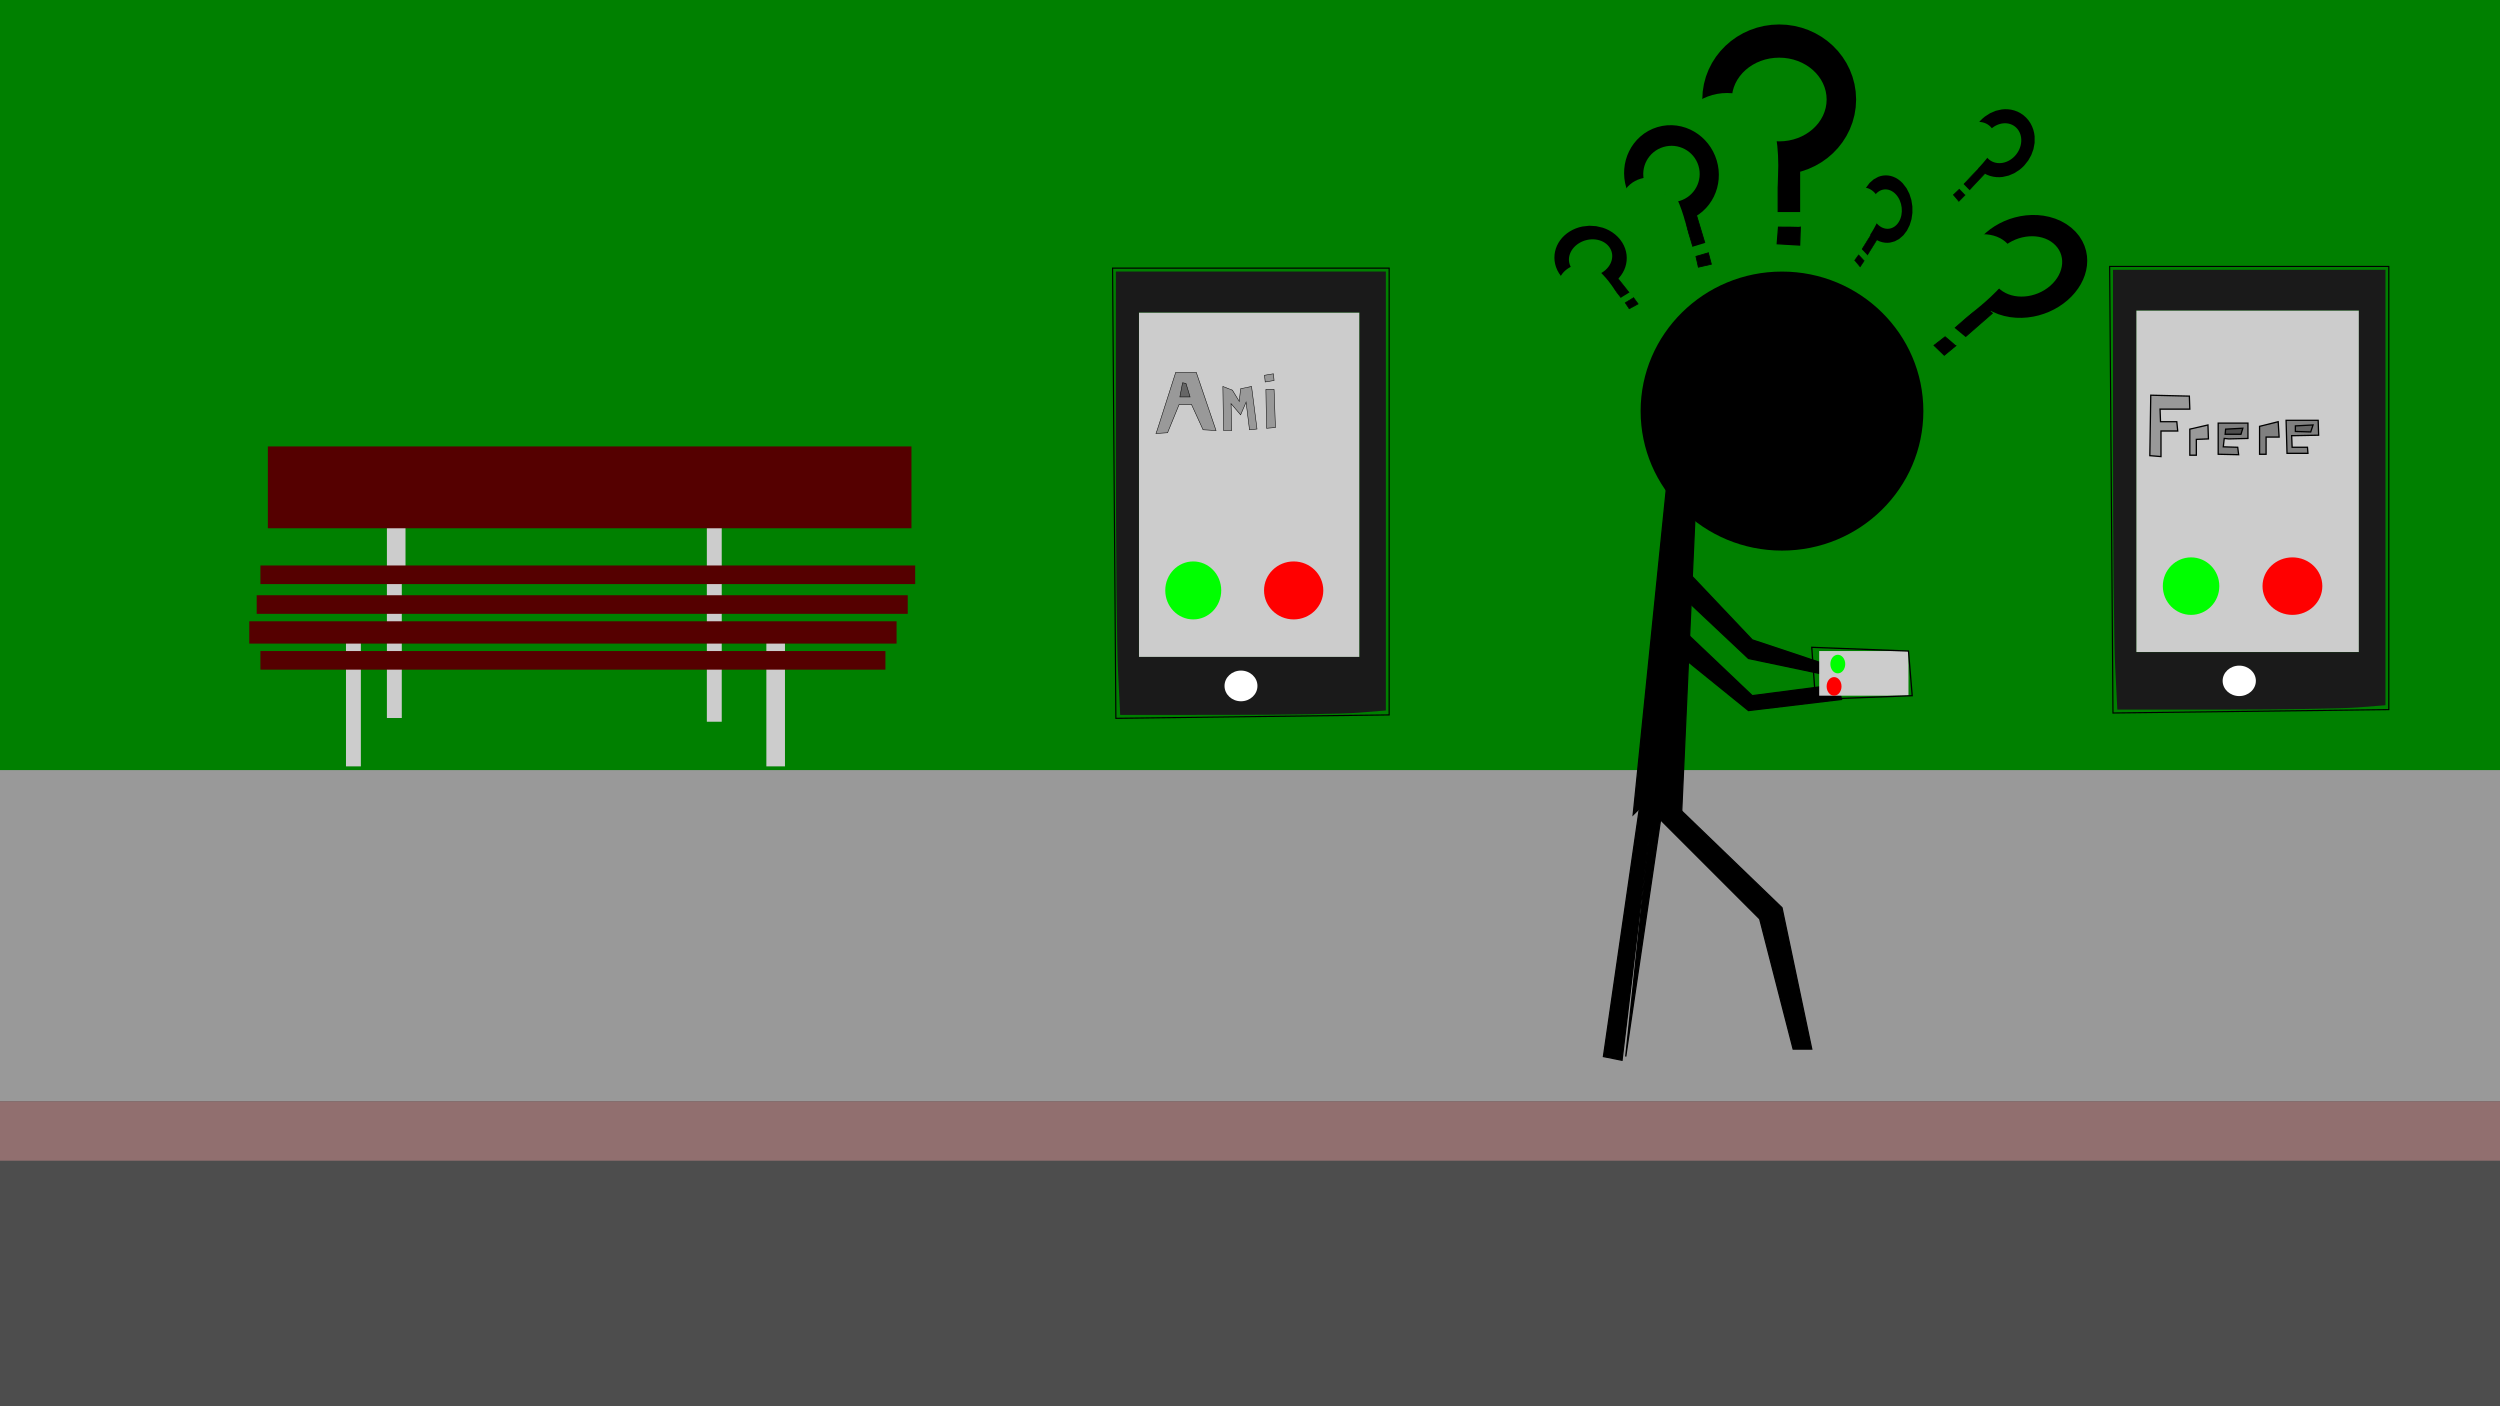 <?xml version="1.0" encoding="UTF-8" standalone="no"?>
<!-- Created with Inkscape (http://www.inkscape.org/) -->

<svg
   xmlns:dc="http://purl.org/dc/elements/1.1/"
   xmlns:cc="http://creativecommons.org/ns#"
   xmlns:rdf="http://www.w3.org/1999/02/22-rdf-syntax-ns#"
   xmlns:svg="http://www.w3.org/2000/svg"
   xmlns="http://www.w3.org/2000/svg"
   xmlns:sodipodi="http://sodipodi.sourceforge.net/DTD/sodipodi-0.dtd"
   xmlns:inkscape="http://www.inkscape.org/namespaces/inkscape"
   width="1920px"
   height="1080px"
   viewBox="0 0 1920 1080"
   version="1.1"
   id="SVGRoot"
   inkscape:version="0.92.3 (3ce5693, 2018-03-11)"
   sodipodi:docname="gamejam2.svg">
  <rect x="0" y="0" width="1920" height="1080" fill="#333333" stroke="none"/>
  <sodipodi:namedview
     id="base"
     pagecolor="#ffffff"
     bordercolor="#666666"
     borderopacity="1.0"
     inkscape:pageopacity="0.0"
     inkscape:pageshadow="2"
     inkscape:zoom="0.24748738"
     inkscape:cx="1549.9224"
     inkscape:cy="284.83304"
     inkscape:document-units="px"
     inkscape:current-layer="layer1"
     showgrid="false"
     inkscape:window-width="1301"
     inkscape:window-height="744"
     inkscape:window-x="65"
     inkscape:window-y="24"
     inkscape:window-maximized="1"
     inkscape:snap-global="false" />
  <defs
     id="defs7018" />
  <g
     id="layer1"
     inkscape:groupmode="layer"
     inkscape:label="Calque 1">
    <rect
       style="fill:#008000;fill-opacity:1;stroke-width:0.986"
       id="rect7229"
       width="1932.003"
       height="625.714"
       x="-4.328"
       y="-4.531" />
    <rect
       style="fill:#cccccc;fill-opacity:1"
       id="rect7223"
       width="11.429"
       height="71.429"
       x="542.857"
       y="374.286" />
    <rect
       style="fill:#cccccc;fill-opacity:1"
       id="rect7221"
       width="14.286"
       height="68.571"
       x="297.143"
       y="377.143" />
    <rect
       style="fill:#cccccc;fill-opacity:1"
       id="rect7213"
       width="11.429"
       height="117.143"
       x="542.857"
       y="437.143" />
    <rect
       style="fill:#cccccc;fill-opacity:1"
       id="rect7211"
       width="11.429"
       height="114.286"
       x="297.143"
       y="437.143" />
    <rect
       style="fill:#916f6f;fill-opacity:1"
       id="rect7034"
       width="1928.571"
       height="48.571"
       x="-2.857"
       y="845.714" />
    <rect
       style="fill:#999999;fill-opacity:1"
       id="rect7036"
       width="1928.571"
       height="254.286"
       x="-2.857"
       y="591.429" />
    <ellipse
       style="fill:#000000;fill-opacity:1"
       id="path7040"
       cx="1368.571"
       cy="315.714"
       rx="108.571"
       ry="107.143" />
    <path
       style="fill:#000000;stroke:#000000;stroke-width:1px;stroke-linecap:butt;stroke-linejoin:miter;stroke-opacity:1"
       d="m 1285.714,317.143 -31.429,308.571 5.714,-5.714 14.286,5.714 h 17.143 l 14.286,-317.143 z"
       id="path7070"
       inkscape:connector-curvature="0" />
    <path
       style="fill:#000000;stroke:#000000;stroke-width:1px;stroke-linecap:butt;stroke-linejoin:miter;stroke-opacity:1"
       d="m 1260,614.286 -28.571,197.143 14.286,2.857 25.714,-214.286 z"
       id="path7080"
       inkscape:connector-curvature="0" />
    <path
       style="fill:#000000;stroke:#000000;stroke-width:1px;stroke-linecap:butt;stroke-linejoin:miter;stroke-opacity:1"
       d="m 1288.571,620 80,77.143 22.857,108.571 h -14.286 l -25.714,-100 -82.857,-82.857 z"
       id="path7082"
       inkscape:connector-curvature="0" />
    <path
       style="fill:#000000;fill-opacity:1;stroke-width:2.857"
       d=""
       id="path7092"
       inkscape:connector-curvature="0" />
    <path
       style="fill:#000000;fill-opacity:1;stroke-width:2.857"
       d=""
       id="path7096"
       inkscape:connector-curvature="0" />
    <path
       style="fill:#000000;fill-opacity:1;stroke-width:2.857"
       d=""
       id="path7098"
       inkscape:connector-curvature="0" />
    <path
       style="fill:#000000;fill-opacity:1;stroke-width:2.857"
       d=""
       id="path7100"
       inkscape:connector-curvature="0" />
    <path
       style="fill:#000000;fill-opacity:1;stroke-width:2.857"
       d=""
       id="path7102"
       inkscape:connector-curvature="0" />
    <path
       style="fill:#000000;fill-opacity:1;stroke-width:2.857"
       d=""
       id="path7104"
       inkscape:connector-curvature="0" />
    <path
       style="fill:#000000;fill-opacity:1;stroke-width:2.857"
       d=""
       id="path7106"
       inkscape:connector-curvature="0" />
    <path
       style="fill:#4d4d4d;fill-opacity:1;stroke-width:2.857"
       d=""
       id="path7108"
       inkscape:connector-curvature="0" />
    <rect
       style="fill:#4d4d4d;fill-opacity:1"
       id="rect7110"
       width="1931.429"
       height="200"
       x="0"
       y="891.429" />
    <path
       style="fill:#000000;stroke:#000000;stroke-width:1px;stroke-linecap:butt;stroke-linejoin:miter;stroke-opacity:1"
       d="m 1288.571,480 57.143,54.286 65.714,-8.571 2.857,11.429 -71.429,8.571 -60,-48.571 z"
       id="path7112"
       inkscape:connector-curvature="0" />
    <path
       style="fill:#000000;stroke:#000000;stroke-width:1px;stroke-linecap:butt;stroke-linejoin:miter;stroke-opacity:1"
       d="m 1294.286,460 48.571,45.714 54.286,11.429 v -8.571 l -51.429,-17.143 -51.429,-54.286 z"
       id="path7114"
       inkscape:connector-curvature="0" />
    <rect
       style="fill:#cccccc;fill-opacity:1"
       id="rect7139"
       width="68.571"
       height="34.286"
       x="1397.143"
       y="500" />
    <path
       style="fill:none;stroke:#000000;stroke-width:1px;stroke-linecap:butt;stroke-linejoin:miter;stroke-opacity:1"
       d="m 1391.429,497.143 2.857,40 74.286,-2.857 -2.857,-34.286 z"
       id="path7141"
       inkscape:connector-curvature="0" />
    <ellipse
       style="fill:#00ff00;fill-opacity:1"
       id="path7143"
       cx="1411.429"
       cy="510"
       rx="5.714"
       ry="7.143" />
    <ellipse
       style="fill:#ff0000;fill-opacity:1"
       id="path7145"
       cx="1408.571"
       cy="527.143"
       rx="5.714"
       ry="7.143" />
    <rect
       style="fill:#cccccc;fill-opacity:1;stroke-width:0.901"
       id="rect7149"
       width="169.418"
       height="264.558"
       x="874.69"
       y="239.969" />
    <ellipse
       style="fill:#00ff00;fill-opacity:1;stroke-width:0.901"
       id="path7151"
       cx="916.413"
       cy="453.449"
       rx="21.493"
       ry="22.265" />
    <ellipse
       style="fill:#ff0000;fill-opacity:1;stroke-width:0.901"
       id="path7153"
       cx="993.536"
       cy="453.449"
       rx="22.758"
       ry="22.265" />
    <path
       style="fill:none;stroke:#000000;stroke-width:0.901px;stroke-linecap:butt;stroke-linejoin:miter;stroke-opacity:1"
       d="m 854.461,205.917 2.529,345.758 209.876,-2.619 V 205.917 Z"
       id="path7159"
       inkscape:connector-curvature="0" />
    <path
       style="fill:#1a1a1a;fill-opacity:1;stroke-width:2.574"
       d="m 858.655,515.659 c -0.904,-18.368 -1.649,-94.985 -1.655,-170.26 l -0.011,-136.863 h 103.674 103.674 v 168.562 168.562 l -20.861,1.682 c -11.474,0.925 -57.382,1.689 -102.019,1.698 l -81.158,0.016 z M 1044.108,372.248 V 239.969 h -84.709 -84.709 V 372.248 504.527 h 84.709 84.709 z"
       id="path7161"
       inkscape:connector-curvature="0" />
    <path
       style="fill:#ffffff;fill-opacity:1;stroke-width:2.857"
       d=""
       id="path7173"
       inkscape:connector-curvature="0" />
    <path
       style="fill:#ffffff;fill-opacity:1;stroke-width:2.857"
       d=""
       id="path7179"
       inkscape:connector-curvature="0" />
    <path
       style="fill:#ffffff;fill-opacity:1;stroke-width:2.857"
       d=""
       id="path7181"
       inkscape:connector-curvature="0" />
    <ellipse
       style="fill:#ffffff;fill-opacity:1;stroke-width:0.901"
       id="path7195"
       cx="953.078"
       cy="526.791"
       rx="12.643"
       ry="11.787" />
    <rect
       style="fill:#cccccc;fill-opacity:1"
       id="rect7199"
       width="11.429"
       height="97.143"
       x="265.714"
       y="491.429" />
    <rect
       style="fill:#cccccc;fill-opacity:1"
       id="rect7201"
       width="14.286"
       height="97.143"
       x="588.571"
       y="491.429" />
    <rect
       style="fill:#550000;fill-opacity:1"
       id="rect7203"
       width="497.143"
       height="17.143"
       x="191.429"
       y="477.143" />
    <rect
       style="fill:#550000;fill-opacity:1"
       id="rect7205"
       width="500"
       height="14.286"
       x="197.143"
       y="457.143" />
    <rect
       style="fill:#550000;fill-opacity:1"
       id="rect7207"
       width="480"
       height="14.286"
       x="200"
       y="500" />
    <rect
       style="fill:#550000;fill-opacity:1"
       id="rect7209"
       width="502.857"
       height="14.286"
       x="200"
       y="434.286" />
    <rect
       style="fill:#550000;fill-opacity:1"
       id="rect7225"
       width="494.286"
       height="62.857"
       x="205.714"
       y="342.857" />
    <path
       style="fill:#000000;stroke:#000000;stroke-width:1px;stroke-linecap:butt;stroke-linejoin:miter;stroke-opacity:1"
       d="m 1277.143,617.143 -28.572,194.286 22.857,-217.143 z"
       id="path7231"
       inkscape:connector-curvature="0" />
    <rect
       y="238.401"
       x="1640.63"
       height="262.414"
       width="170.997"
       id="rect868"
       style="fill:#cccccc;fill-opacity:1;stroke-width:0.901" />
    <ellipse
       cy="450.151"
       cx="1682.742"
       id="circle870"
       style="fill:#00ff00;fill-opacity:1;stroke-width:0.901"
       rx="21.694"
       ry="22.084" />
    <ellipse
       ry="22.084"
       rx="22.97"
       cy="450.151"
       cx="1760.584"
       id="ellipse872"
       style="fill:#ff0000;fill-opacity:1;stroke-width:0.901" />
    <path
       inkscape:connector-curvature="0"
       id="path874"
       d="m 1620.213,204.625 2.552,342.956 211.833,-2.598 V 204.625 Z"
       style="fill:none;stroke:#000000;stroke-width:0.901px;stroke-linecap:butt;stroke-linejoin:miter;stroke-opacity:1" />
    <path
       inkscape:connector-curvature="0"
       id="path876"
       d="m 1624.445,511.857 c -0.913,-18.22 -1.664,-94.216 -1.67,-168.88 l -0.011,-135.754 h 104.64 104.64 v 167.196 167.196 l -21.055,1.669 c -11.581,0.918 -57.917,1.676 -102.97,1.684 l -81.915,0.015 z M 1811.628,369.608 V 238.401 h -85.499 -85.499 V 369.608 500.815 h 85.499 85.499 z"
       style="fill:#1a1a1a;fill-opacity:1;stroke-width:2.575" />
    <ellipse
       ry="11.692"
       rx="12.761"
       cy="522.899"
       cx="1719.749"
       id="ellipse898"
       style="fill:#ffffff;fill-opacity:1;stroke-width:0.901" />
    <path
       style="fill:#999999;stroke:#000000;stroke-width:0.384px;stroke-linecap:butt;stroke-linejoin:miter;stroke-opacity:1"
       d="m 888.822,330.063 14.158,-44.148 h 15.732 l 15.207,44.721 -9.963,-0.573 -8.915,-19.494 h -9.439 l -8.915,21.787 -8.915,0.573 z"
       id="path932"
       inkscape:connector-curvature="0" />
    <path
       style="fill:#666666;stroke:#000000;stroke-width:0.384px;stroke-linecap:butt;stroke-linejoin:miter;stroke-opacity:1"
       d="m 906.126,304.836 c 6.817,0 7.866,0 7.866,0 l -3.146,-10.32 -2.622,-0.573 z"
       id="path934"
       inkscape:connector-curvature="0" />
    <path
       style="fill:#999999;stroke:#000000;stroke-width:0.384px;stroke-linecap:butt;stroke-linejoin:miter;stroke-opacity:1"
       d="m 939.163,296.809 c 0.524,33.828 0.524,33.828 0.524,33.828 h 6.293 l -0.524,-20.641 7.341,8.6 4.195,-9.747 2.622,21.214 5.768,-0.573 -4.195,-32.681 -8.39,1.72 -1.049,9.747 -5.244,-8.6 z"
       id="path938"
       inkscape:connector-curvature="0" />
    <path
       style="fill:#999999;stroke:#000000;stroke-width:0.384px;stroke-linecap:butt;stroke-linejoin:miter;stroke-opacity:1"
       d="m 972.199,299.102 c 0,2.293 0.524,29.814 0.524,29.814 l 6.817,-0.573 -1.049,-29.241 z"
       id="path940"
       inkscape:connector-curvature="0" />
    <path
       style="fill:#999999;stroke:#000000;stroke-width:0.384px;stroke-linecap:butt;stroke-linejoin:miter;stroke-opacity:1"
       d="m 971.15,288.209 0.524,5.16 6.817,-1.147 -0.524,-5.16 z"
       id="path942"
       inkscape:connector-curvature="0" />
    <path
       style="fill:#999999;stroke:#000000;stroke-width:1px;stroke-linecap:butt;stroke-linejoin:miter;stroke-opacity:1"
       d="m 1651.783,303.512 -0.714,46.429 8.572,0.714 v -19.643 h 12.857 l -0.714,-7.143 h -12.5 l -0.357,-9.643 h 22.857 l -0.357,-10 z"
       id="path946"
       inkscape:connector-curvature="0" />
    <path
       style="fill:#999999;stroke:#000000;stroke-width:1px;stroke-linecap:butt;stroke-linejoin:miter;stroke-opacity:1"
       d="m 1681.783,329.583 v 20 h 5 v -12.143 l 9.286,-0.357 -0.357,-10.714 z"
       id="path948"
       inkscape:connector-curvature="0" />
    <path
       style="fill:#808080;stroke:#000000;stroke-width:1px;stroke-linecap:butt;stroke-linejoin:miter;stroke-opacity:1"
       d="m 1711.783,337.083 14.643,-0.357 v -11.786 h -22.857 v 23.929 l 15.714,0.357 -0.714,-5.714 -11.071,-0.357 0.714,-6.429 z"
       id="path950"
       inkscape:connector-curvature="0" />
    <path
       style="fill:#4d4d4d;stroke:#000000;stroke-width:1px;stroke-linecap:butt;stroke-linejoin:miter;stroke-opacity:1"
       d="m 1709.283,329.583 -0.357,3.929 h 12.143 l 1.429,-4.643 z"
       id="path952"
       inkscape:connector-curvature="0" />
    <path
       style="fill:#808080;stroke:#000000;stroke-width:1px;stroke-linecap:butt;stroke-linejoin:miter;stroke-opacity:1"
       d="m 1735.354,327.441 v 21.429 h 5 v -13.214 h 10 l -0.714,-11.786 z"
       id="path954"
       inkscape:connector-curvature="0" />
    <path
       style="fill:#808080;stroke:#000000;stroke-width:1px;stroke-linecap:butt;stroke-linejoin:miter;stroke-opacity:1"
       d="m 1762.854,334.583 17.857,-0.357 -0.357,-11.429 h -24.643 l 0.714,25.357 h 16.071 l -0.357,-4.643 h -11.786 l -0.357,-8.929 z"
       id="path956"
       inkscape:connector-curvature="0" />
    <path
       style="fill:#666666;stroke:#000000;stroke-width:1px;stroke-linecap:butt;stroke-linejoin:miter;stroke-opacity:1"
       d="m 1762.854,327.083 v 4.286 l 11.786,0.357 1.786,-5.357 z"
       id="path958"
       inkscape:connector-curvature="0" />
    <ellipse
       style="fill:#000000;stroke:#000000;stroke-width:59.683;stroke-miterlimit:4;stroke-dasharray:none;stroke-opacity:1"
       id="path70"
       cx="1366.429"
       cy="76.429"
       rx="29.23"
       ry="27.801" />
    <path
       style="fill:#000000;stroke:#000000;stroke-width:1px;stroke-linecap:butt;stroke-linejoin:miter;stroke-opacity:1"
       d="m 1375.714,124.286 c 0,42.857 1.429,45.714 1.429,45.714 l -11.428,-1.429 v -41.429 z"
       id="path72"
       inkscape:connector-curvature="0" />
    <path
       style="fill:#000000;stroke:#000000;stroke-width:1px;stroke-linecap:butt;stroke-linejoin:miter;stroke-opacity:1"
       d="m 1377.143,120 4.286,50 -10,-5.714 -5.714,-68.571 z"
       id="path82"
       inkscape:connector-curvature="0" />
    <ellipse
       style="fill:#008000;stroke:#000000;stroke-width:0;stroke-miterlimit:4;stroke-dasharray:none;stroke-opacity:1"
       id="path894"
       cx="1366.429"
       cy="76.429"
       rx="36.429"
       ry="32.143" />
    <ellipse
       style="fill:#008000;stroke:#000000;stroke-width:0;stroke-miterlimit:4;stroke-dasharray:none;stroke-opacity:1"
       id="path896"
       cx="1326.429"
       cy="105"
       rx="37.857"
       ry="33.571" />
    <ellipse
       style="fill:#008000;stroke:#000000;stroke-width:0;stroke-miterlimit:4;stroke-dasharray:none;stroke-opacity:1"
       id="path898"
       cx="1356.429"
       cy="127.143"
       rx="9.286"
       ry="38.571" />
    <path
       style="fill:#000000;stroke:#000000;stroke-width:1px;stroke-linecap:butt;stroke-linejoin:miter;stroke-opacity:1"
       d="m 1365.221,168.085 v 3.409 h 16.794 v -41.669 h -7.576 z"
       id="path904"
       inkscape:connector-curvature="0" />
    <rect
       style="fill:#008000;stroke:#000000;stroke-width:0;stroke-miterlimit:4;stroke-dasharray:none;stroke-opacity:1"
       id="rect908"
       width="32.857"
       height="14.286"
       x="1358.571"
       y="162.857" />
    <path
       style="fill:#000000;stroke:#000000;stroke-width:1px;stroke-linecap:butt;stroke-linejoin:miter;stroke-opacity:1"
       d="m 1365.936,174.536 c 16.668,0 16.668,0.505 16.668,0 0,-0.505 0,-0.505 0,-0.505 l -0.505,14.142 -17.173,-1.01 z"
       id="path906"
       inkscape:connector-curvature="0" />
    <ellipse
       ry="12.396"
       rx="13.262"
       cy="817.258"
       cx="840.061"
       id="ellipse928"
       style="fill:#000000;stroke:#000000;stroke-width:26.844;stroke-miterlimit:4;stroke-dasharray:none;stroke-opacity:1"
       transform="matrix(0.85,-0.527,0.621,0.784,0,0)" />
    <path
       inkscape:connector-curvature="0"
       id="path930"
       d="m 1238.004,212.611 c 11.86,14.983 13.202,15.641 13.202,15.641 l -4.803,2.233 -11.465,-14.484 z"
       style="fill:#000000;stroke:#000000;stroke-width:0.448px;stroke-linecap:butt;stroke-linejoin:miter;stroke-opacity:1" />
    <path
       inkscape:connector-curvature="0"
       id="path933"
       d="m 1237.369,210.771 15.489,16.456 -5.438,0.393 -21.18,-22.607 z"
       style="fill:#000000;stroke:#000000;stroke-width:0.448px;stroke-linecap:butt;stroke-linejoin:miter;stroke-opacity:1" />
    <ellipse
       ry="14.332"
       rx="16.528"
       cy="817.258"
       cx="840.061"
       id="ellipse935"
       style="fill:#008000;stroke:#000000;stroke-width:0;stroke-miterlimit:4;stroke-dasharray:none;stroke-opacity:1"
       transform="matrix(0.85,-0.527,0.621,0.784,0,0)" />
    <ellipse
       ry="14.969"
       rx="17.176"
       cy="829.998"
       cx="821.913"
       id="ellipse937"
       style="fill:#008000;stroke:#000000;stroke-width:0;stroke-miterlimit:4;stroke-dasharray:none;stroke-opacity:1"
       transform="matrix(0.85,-0.527,0.621,0.784,0,0)" />
    <ellipse
       ry="17.198"
       rx="4.213"
       cy="839.871"
       cx="835.524"
       id="ellipse939"
       style="fill:#008000;stroke:#000000;stroke-width:0;stroke-miterlimit:4;stroke-dasharray:none;stroke-opacity:1"
       transform="matrix(0.85,-0.527,0.621,0.784,0,0)" />
    <path
       inkscape:connector-curvature="0"
       id="path941"
       d="m 1246.079,230.433 0.943,1.192 6.475,-4.015 -11.531,-14.568 -2.922,1.811 z"
       style="fill:#000000;stroke:#000000;stroke-width:0.448px;stroke-linecap:butt;stroke-linejoin:miter;stroke-opacity:1" />
    <rect
       y="855.795"
       x="836.496"
       height="6.37"
       width="14.907"
       id="rect943"
       style="fill:#008000;stroke:#000000;stroke-width:0;stroke-miterlimit:4;stroke-dasharray:none;stroke-opacity:1"
       transform="matrix(0.85,-0.527,0.621,0.784,0,0)" />
    <path
       inkscape:connector-curvature="0"
       id="path945"
       d="m 1248.139,232.517 c 6.427,-3.985 6.567,-3.808 6.427,-3.985 -0.143,-0.174 -0.143,-0.174 -0.143,-0.174 l 3.719,5.065 -6.901,3.753 z"
       style="fill:#000000;stroke:#000000;stroke-width:0.448px;stroke-linecap:butt;stroke-linejoin:miter;stroke-opacity:1" />
    <ellipse
       ry="13.902"
       rx="11.095"
       cy="-1018.902"
       cx="1199.124"
       id="ellipse947"
       style="fill:#000000;stroke:#000000;stroke-width:26.002;stroke-miterlimit:4;stroke-dasharray:none;stroke-opacity:1"
       transform="matrix(0.702,0.712,-0.683,0.73,0,0)" />
    <path
       inkscape:connector-curvature="0"
       id="path949"
       d="m 1524.528,129.593 c -14.643,15.647 -15.238,17.077 -15.238,17.077 l -2.559,-3.61 14.155,-15.126 z"
       style="fill:#000000;stroke:#000000;stroke-width:0.435px;stroke-linecap:butt;stroke-linejoin:miter;stroke-opacity:1" />
    <path
       inkscape:connector-curvature="0"
       id="path951"
       d="m 1526.373,128.415 -15.941,19.413 -0.714,-4.788 21.905,-26.58 z"
       style="fill:#000000;stroke:#000000;stroke-width:0.435px;stroke-linecap:butt;stroke-linejoin:miter;stroke-opacity:1" />
    <ellipse
       ry="16.073"
       rx="13.828"
       cy="-1018.902"
       cx="1199.124"
       id="ellipse953"
       style="fill:#008000;stroke:#000000;stroke-width:0;stroke-miterlimit:4;stroke-dasharray:none;stroke-opacity:1"
       transform="matrix(0.702,0.712,-0.683,0.73,0,0)" />
    <ellipse
       ry="16.787"
       rx="14.37"
       cy="-1004.615"
       cx="1183.941"
       id="ellipse955"
       style="fill:#008000;stroke:#000000;stroke-width:0;stroke-miterlimit:4;stroke-dasharray:none;stroke-opacity:1"
       transform="matrix(0.702,0.712,-0.683,0.73,0,0)" />
    <ellipse
       ry="19.287"
       rx="3.525"
       cy="-993.543"
       cx="1195.328"
       id="ellipse957"
       style="fill:#008000;stroke:#000000;stroke-width:0;stroke-miterlimit:4;stroke-dasharray:none;stroke-opacity:1"
       transform="matrix(0.702,0.712,-0.683,0.73,0,0)" />
    <path
       inkscape:connector-curvature="0"
       id="path959"
       d="m 1506.765,142.749 -1.164,1.245 4.477,4.538 14.237,-15.214 -2.02,-2.047 z"
       style="fill:#000000;stroke:#000000;stroke-width:0.435px;stroke-linecap:butt;stroke-linejoin:miter;stroke-opacity:1" />
    <rect
       y="-975.684"
       x="1196.142"
       height="7.143"
       width="12.472"
       id="rect961"
       style="fill:#008000;stroke:#000000;stroke-width:0;stroke-miterlimit:4;stroke-dasharray:none;stroke-opacity:1"
       transform="matrix(0.702,0.712,-0.683,0.73,0,0)" />
    <path
       inkscape:connector-curvature="0"
       id="path963"
       d="m 1504.752,145.298 c 4.444,4.504 4.271,4.688 4.444,4.504 0.173,-0.184 0.173,-0.184 0.173,-0.184 l -4.966,5.027 -4.233,-5.009 z"
       style="fill:#000000;stroke:#000000;stroke-width:0.435px;stroke-linecap:butt;stroke-linejoin:miter;stroke-opacity:1" />
    <ellipse
       ry="18.705"
       rx="17.39"
       cy="498.712"
       cx="1190.38"
       id="ellipse965"
       style="fill:#000000;stroke:#000000;stroke-width:37.76;stroke-miterlimit:4;stroke-dasharray:none;stroke-opacity:1"
       transform="rotate(-16.789)"
       inkscape:transform-center-x="10.163099"
       inkscape:transform-center-y="-89.287856" />
    <path
       inkscape:connector-curvature="0"
       id="path967"
       d="m 1298.281,162.853 c 8.329,27.606 9.698,29.201 9.698,29.201 l -6.787,1.044 -8.051,-26.686 z"
       style="fill:#000000;stroke:#000000;stroke-width:0.633px;stroke-linecap:butt;stroke-linejoin:miter;stroke-opacity:1"
       inkscape:transform-center-x="-6.7048915"
       inkscape:transform-center-y="-44.9348" />
    <path
       inkscape:connector-curvature="0"
       id="path969"
       d="m 1298.262,159.847 12.158,31.47 -6.806,-1.962 -16.581,-43.187 z"
       style="fill:#000000;stroke:#000000;stroke-width:0.633px;stroke-linecap:butt;stroke-linejoin:miter;stroke-opacity:1"
       inkscape:transform-center-x="-4.8715419"
       inkscape:transform-center-y="-54.167642" />
    <ellipse
       ry="21.626"
       rx="21.673"
       cy="498.712"
       cx="1190.38"
       id="ellipse971"
       style="fill:#008000;stroke:#000000;stroke-width:0;stroke-miterlimit:4;stroke-dasharray:none;stroke-opacity:1"
       transform="rotate(-16.789)"
       inkscape:transform-center-x="10.163099"
       inkscape:transform-center-y="-89.287856" />
    <ellipse
       ry="22.587"
       rx="22.523"
       cy="517.936"
       cx="1166.582"
       id="ellipse973"
       style="fill:#008000;stroke:#000000;stroke-width:0;stroke-miterlimit:4;stroke-dasharray:none;stroke-opacity:1"
       transform="rotate(-16.789)"
       inkscape:transform-center-x="27.393838"
       inkscape:transform-center-y="-64.010141" />
    <ellipse
       ry="25.951"
       rx="5.524"
       cy="532.834"
       cx="1184.43"
       id="ellipse975"
       style="fill:#008000;stroke:#000000;stroke-width:0;stroke-miterlimit:4;stroke-dasharray:none;stroke-opacity:1"
       transform="rotate(-16.789)"
       inkscape:transform-center-x="6.0032526"
       inkscape:transform-center-y="-54.90246" />
    <path
       inkscape:connector-curvature="0"
       id="path977"
       d="m 1300.816,192.868 0.662,2.196 9.565,-2.886 -8.098,-26.84 -4.315,1.302 z"
       style="fill:#000000;stroke:#000000;stroke-width:0.633px;stroke-linecap:butt;stroke-linejoin:miter;stroke-opacity:1"
       inkscape:transform-center-x="-10.982792"
       inkscape:transform-center-y="-42.708403" />
    <rect
       y="556.863"
       x="1185.705"
       height="9.612"
       width="19.548"
       id="rect979"
       style="fill:#008000;stroke:#000000;stroke-width:0;stroke-miterlimit:4;stroke-dasharray:none;stroke-opacity:1"
       transform="rotate(-16.789)"
       inkscape:transform-center-x="-12.903464"
       inkscape:transform-center-y="-30.488044" />
    <path
       inkscape:connector-curvature="0"
       id="path981"
       d="m 1302.477,196.901 c 9.493,-2.864 9.592,-2.539 9.493,-2.864 -0.098,-0.325 -0.098,-0.325 -0.098,-0.325 l 2.461,9.196 -9.977,2.3 z"
       style="fill:#000000;stroke:#000000;stroke-width:0.633px;stroke-linecap:butt;stroke-linejoin:miter;stroke-opacity:1"
       inkscape:transform-center-x="-14.550042"
       inkscape:transform-center-y="-23.450055" />
    <ellipse
       transform="matrix(0.771,0.637,-0.754,0.657,0,0)"
       style="fill:#000000;stroke:#000000;stroke-width:43.839;stroke-miterlimit:4;stroke-dasharray:none;stroke-opacity:1"
       id="ellipse983"
       cx="1192.628"
       cy="-844.892"
       rx="18.756"
       ry="23.375" />
    <path
       style="fill:#000000;stroke:#000000;stroke-width:0.73px;stroke-linecap:butt;stroke-linejoin:miter;stroke-opacity:1"
       d="m 1530.536,234.93 c -27.166,23.673 -28.271,25.835 -28.271,25.835 l -4.747,-5.461 26.261,-22.884 z"
       id="path985"
       inkscape:connector-curvature="0" />
    <path
       style="fill:#000000;stroke:#000000;stroke-width:0.73px;stroke-linecap:butt;stroke-linejoin:miter;stroke-opacity:1"
       d="m 1533.959,233.146 -29.574,29.371 -1.324,-7.244 40.64,-40.213 z"
       id="path987"
       inkscape:connector-curvature="0" />
    <ellipse
       transform="matrix(0.771,0.637,-0.754,0.657,0,0)"
       style="fill:#008000;stroke:#000000;stroke-width:0;stroke-miterlimit:4;stroke-dasharray:none;stroke-opacity:1"
       id="ellipse989"
       cx="1192.628"
       cy="-844.892"
       rx="23.376"
       ry="27.025" />
    <ellipse
       transform="matrix(0.771,0.637,-0.754,0.657,0,0)"
       style="fill:#008000;stroke:#000000;stroke-width:0;stroke-miterlimit:4;stroke-dasharray:none;stroke-opacity:1"
       id="ellipse991"
       cx="1166.961"
       cy="-820.87"
       rx="24.292"
       ry="28.226" />
    <ellipse
       transform="matrix(0.771,0.637,-0.754,0.657,0,0)"
       style="fill:#008000;stroke:#000000;stroke-width:0;stroke-miterlimit:4;stroke-dasharray:none;stroke-opacity:1"
       id="ellipse993"
       cx="1186.211"
       cy="-802.253"
       rx="5.959"
       ry="32.43" />
    <path
       style="fill:#000000;stroke:#000000;stroke-width:0.73px;stroke-linecap:butt;stroke-linejoin:miter;stroke-opacity:1"
       d="m 1497.583,254.834 -2.16,1.884 8.306,6.865 26.413,-23.017 -3.748,-3.097 z"
       id="path995"
       inkscape:connector-curvature="0" />
    <rect
       transform="matrix(0.771,0.637,-0.754,0.657,0,0)"
       style="fill:#008000;stroke:#000000;stroke-width:0;stroke-miterlimit:4;stroke-dasharray:none;stroke-opacity:1"
       id="rect997"
       width="21.084"
       height="12.011"
       x="1187.587"
       y="-772.225" />
    <path
       style="fill:#000000;stroke:#000000;stroke-width:0.73px;stroke-linecap:butt;stroke-linejoin:miter;stroke-opacity:1"
       d="m 1493.847,258.689 c 8.244,6.813 7.924,7.092 8.244,6.813 0.321,-0.279 0.321,-0.279 0.321,-0.279 l -9.214,7.605 -7.854,-7.578 z"
       id="path999"
       inkscape:connector-curvature="0" />
    <ellipse
       transform="matrix(0.688,0.725,-0.527,0.85,0,0)"
       style="fill:#000000;stroke:#000000;stroke-width:23.65;stroke-miterlimit:4;stroke-dasharray:none;stroke-opacity:1"
       id="ellipse1001"
       cx="1361.233"
       cy="-972.129"
       rx="10.972"
       ry="11.629" />
    <path
       style="fill:#000000;stroke:#000000;stroke-width:0.39px;stroke-linecap:butt;stroke-linejoin:miter;stroke-opacity:1"
       d="m 1441.027,180.514 c -9.443,15.238 -9.703,16.643 -9.703,16.643 l -2.639,-3.62 9.128,-14.73 z"
       id="path1003"
       inkscape:connector-curvature="0" />
    <path
       style="fill:#000000;stroke:#000000;stroke-width:0.39px;stroke-linecap:butt;stroke-linejoin:miter;stroke-opacity:1"
       d="m 1442.34,179.38 -9.909,18.944 -1.325,-4.755 13.631,-25.937 z"
       id="path1005"
       inkscape:connector-curvature="0" />
    <ellipse
       transform="matrix(0.688,0.725,-0.527,0.85,0,0)"
       style="fill:#008000;stroke:#000000;stroke-width:0;stroke-miterlimit:4;stroke-dasharray:none;stroke-opacity:1"
       id="ellipse1007"
       cx="1361.233"
       cy="-972.129"
       rx="13.675"
       ry="13.445" />
    <ellipse
       transform="matrix(0.688,0.725,-0.527,0.85,0,0)"
       style="fill:#008000;stroke:#000000;stroke-width:0;stroke-miterlimit:4;stroke-dasharray:none;stroke-opacity:1"
       id="ellipse1009"
       cx="1346.218"
       cy="-960.179"
       rx="14.211"
       ry="14.042" />
    <ellipse
       transform="matrix(0.688,0.725,-0.527,0.85,0,0)"
       style="fill:#008000;stroke:#000000;stroke-width:0;stroke-miterlimit:4;stroke-dasharray:none;stroke-opacity:1"
       id="ellipse1011"
       cx="1357.48"
       cy="-950.916"
       rx="3.486"
       ry="16.134" />
    <path
       style="fill:#000000;stroke:#000000;stroke-width:0.39px;stroke-linecap:butt;stroke-linejoin:miter;stroke-opacity:1"
       d="m 1428.665,193.23 -0.751,1.212 4.34,4.572 9.181,-14.815 -1.958,-2.063 z"
       id="path1013"
       inkscape:connector-curvature="0" />
    <rect
       transform="matrix(0.688,0.725,-0.527,0.85,0,0)"
       style="fill:#008000;stroke:#000000;stroke-width:0;stroke-miterlimit:4;stroke-dasharray:none;stroke-opacity:1"
       id="rect1015"
       width="12.334"
       height="5.975"
       x="1358.284"
       y="-935.978" />
    <path
       style="fill:#000000;stroke:#000000;stroke-width:0.39px;stroke-linecap:butt;stroke-linejoin:miter;stroke-opacity:1"
       d="m 1427.428,195.718 c 4.307,4.538 4.196,4.718 4.307,4.538 0.109,-0.182 0.109,-0.182 0.109,-0.182 l -3.246,4.891 -4.215,-5.035 z"
       id="path1017"
       inkscape:connector-curvature="0" />
  </g>
</svg>
